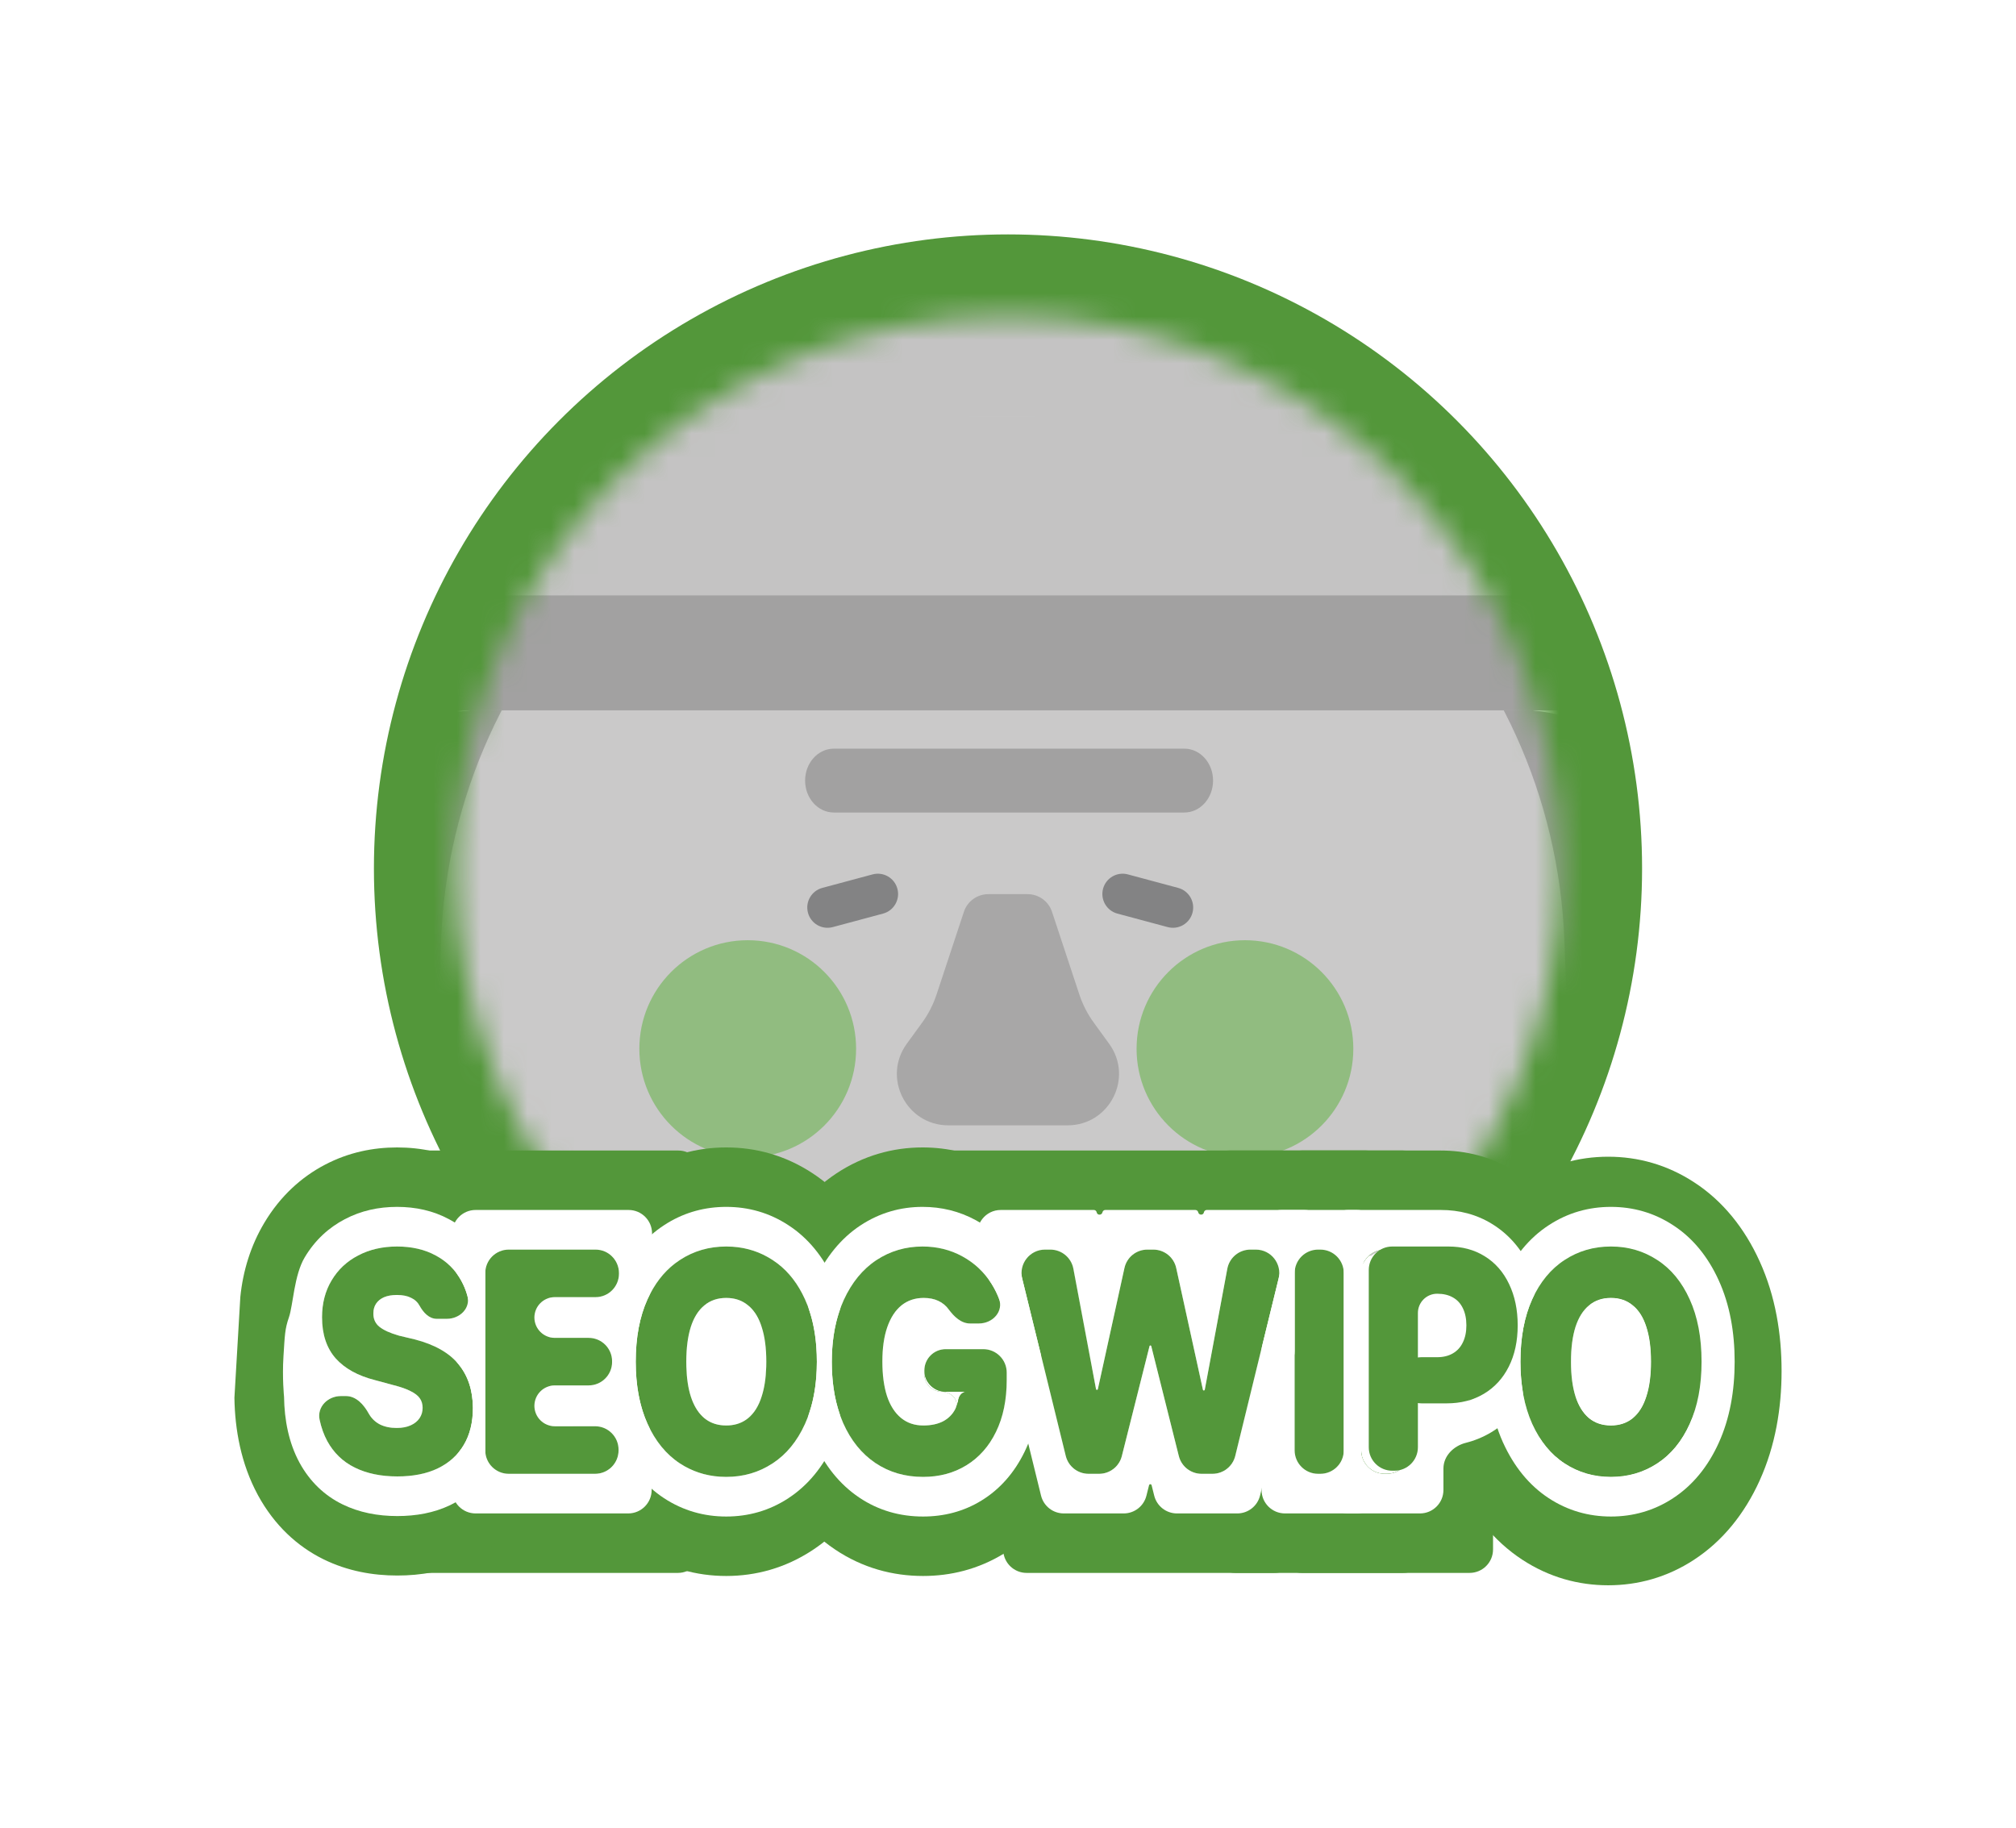 <svg width="86" height="78" viewBox="0 0 86 78" fill="none" xmlns="http://www.w3.org/2000/svg">
<g filter="url(#filter0_d_1350_1919)">
<circle cx="43" cy="33.049" r="27.049" fill="#53973A"/>
<mask id="mask0_1350_1919" style="mask-type:alpha" maskUnits="userSpaceOnUse" x="19" y="9" width="48" height="48">
<path d="M66.558 33.049C66.558 46.06 56.011 56.608 42.999 56.608C29.988 56.608 19.44 46.06 19.44 33.049C19.44 20.038 29.988 9.49 42.999 9.49C56.011 9.49 66.558 20.038 66.558 33.049Z" fill="#D9D9D9"/>
</mask>
<g mask="url(#mask0_1350_1919)">
<path d="M44.453 -3.659C54.176 -3.659 62.125 4.07 62.711 13.828C65.8 14.226 68.186 16.855 68.186 20.039V25.323C68.186 25.344 68.184 25.364 68.183 25.384C68.938 25.408 69.548 26.108 69.395 26.905L69.25 27.661C71.29 29.043 72.684 31.331 72.828 33.984L73.361 43.86C73.57 47.745 71.031 51.142 67.442 52.154L67.626 57.215C67.865 63.768 65.386 69.768 61.221 74.144L60.946 75.776C60.334 79.411 56.895 81.861 53.266 81.248C52.43 81.107 51.658 80.814 50.97 80.405C48.917 81.004 46.744 81.326 44.495 81.326H41.297C38.926 81.326 36.642 80.967 34.492 80.304C33.764 80.767 32.934 81.096 32.031 81.248C28.401 81.861 24.963 79.411 24.351 75.776L23.964 73.481C20.166 69.172 17.938 63.443 18.165 57.215L18.348 52.182C14.707 51.205 12.118 47.781 12.329 43.86L12.863 33.984C13.006 31.331 14.4 29.041 16.441 27.66L16.296 26.905C16.208 26.445 16.374 26.017 16.676 25.732C16.751 25.662 16.835 25.6 16.925 25.548C16.97 25.523 17.017 25.5 17.066 25.479C17.21 25.419 17.368 25.385 17.532 25.383C17.558 25.383 17.583 25.383 17.609 25.384C17.608 25.364 17.605 25.343 17.605 25.323V20.039C17.605 17.047 19.713 14.545 22.53 13.924C23.069 4.121 31.04 -3.659 40.794 -3.659H44.453Z" fill="white"/>
<path d="M44.455 -10.234C56.279 -10.233 66.037 -1.917 68.638 9.106C72.306 11.361 74.762 15.401 74.762 20.039V22.434C75.208 23.124 75.548 23.889 75.757 24.706C77.859 27.1 79.209 30.196 79.394 33.63V33.63L79.927 43.506C80.2 48.559 77.897 53.151 74.162 56.009L74.198 56.976C74.476 64.602 71.872 71.657 67.39 77.089C66.075 84.175 59.319 88.938 52.172 87.731C51.569 87.629 50.981 87.486 50.412 87.308C48.497 87.696 46.518 87.901 44.496 87.901H41.298C39.169 87.901 37.09 87.674 35.084 87.245C34.453 87.453 33.8 87.617 33.127 87.731C25.907 88.951 19.084 84.076 17.869 76.869L17.773 76.298C13.679 70.98 11.332 64.235 11.596 56.976L11.629 56.084C7.836 53.231 5.491 48.602 5.766 43.505L6.299 33.63C6.485 30.188 7.841 27.084 9.952 24.686C10.179 23.82 10.549 23.011 11.032 22.291V20.039C11.032 15.675 13.207 11.843 16.515 9.527C18.965 -1.706 28.822 -10.233 40.796 -10.234V-3.659C31.041 -3.659 23.07 4.121 22.532 13.924C19.714 14.545 17.607 17.047 17.607 20.039V25.323C17.607 25.344 17.609 25.364 17.61 25.384C17.585 25.383 17.559 25.383 17.534 25.383C17.369 25.385 17.212 25.419 17.067 25.479C17.019 25.5 16.972 25.523 16.926 25.548C16.836 25.6 16.752 25.662 16.677 25.732C16.375 26.017 16.21 26.445 16.298 26.905L16.442 27.66C14.401 29.041 13.008 31.331 12.864 33.984L12.331 43.86C12.119 47.781 14.708 51.205 18.35 52.182L18.167 57.215C17.94 63.443 20.168 69.172 23.965 73.481L24.352 75.776C24.965 79.411 28.403 81.861 32.032 81.248C32.936 81.096 33.766 80.767 34.493 80.304C36.643 80.967 38.928 81.326 41.298 81.326H44.496C46.746 81.326 48.918 81.004 50.972 80.405C51.659 80.814 52.431 81.107 53.267 81.248C56.897 81.861 60.335 79.411 60.947 75.776L61.222 74.144C65.388 69.768 67.866 63.768 67.627 57.215L67.443 52.154C71.032 51.142 73.572 47.745 73.362 43.86L72.829 33.984C72.686 31.331 71.292 29.043 69.251 27.661L69.396 26.905C69.549 26.108 68.94 25.408 68.184 25.384C68.185 25.364 68.187 25.344 68.187 25.323V20.039C68.187 16.855 65.801 14.226 62.712 13.828C62.127 4.07 54.178 -3.659 44.455 -3.659V-10.234ZM44.455 -10.234V-3.659H40.796V-10.234H44.455Z" fill="white"/>
<path d="M22.382 14.983C22.382 4.687 30.572 -3.659 40.675 -3.659H44.334C54.437 -3.659 62.627 4.687 62.627 14.983V17.469C62.627 27.765 54.437 36.111 44.334 36.111H40.675C30.572 36.111 22.382 27.765 22.382 17.469V14.983Z" fill="#C4C3C3"/>
<path d="M56.438 34.867C56.195 30.367 59.64 26.522 64.132 26.279C68.624 26.035 72.462 29.486 72.705 33.986L73.238 43.862C73.481 48.361 70.037 52.207 65.544 52.45C61.053 52.693 57.214 49.243 56.971 44.743L56.438 34.867Z" fill="#A2A1A1"/>
<path d="M29.009 34.867C29.252 30.367 25.808 26.522 21.316 26.279C16.824 26.035 12.985 29.486 12.742 33.986L12.209 43.862C11.966 48.361 15.411 52.207 19.903 52.45C24.395 52.693 28.233 49.243 28.476 44.743L29.009 34.867Z" fill="#A2A1A1"/>
<path d="M18.812 36.184C19.268 23.677 29.489 13.774 41.942 13.774H43.607C56.061 13.774 66.282 23.677 66.738 36.184L67.504 57.217C67.984 70.389 57.489 81.329 44.374 81.329H41.176C28.06 81.329 17.565 70.389 18.045 57.217L18.812 36.184Z" fill="#CAC9C9"/>
<path d="M49.029 55.179C49.029 52.471 51.111 50.276 53.679 50.276H59.063C61.632 50.276 63.713 52.471 63.713 55.179C63.713 57.887 61.632 60.083 59.063 60.083H53.679C51.111 60.083 49.029 57.887 49.029 55.179Z" fill="url(#paint0_linear_1350_1919)"/>
<path d="M35.977 55.179C35.977 52.471 33.895 50.276 31.327 50.276H25.942C23.374 50.276 21.293 52.471 21.293 55.179C21.293 57.887 23.374 60.083 25.942 60.083H31.327C33.895 60.083 35.977 57.887 35.977 55.179Z" fill="url(#paint1_linear_1350_1919)"/>
<path d="M17.486 20.04C17.486 16.579 20.303 13.774 23.778 13.774H61.773C65.248 13.774 68.065 16.579 68.065 20.04V25.322C68.065 25.865 67.623 26.305 67.078 26.305H18.473C17.928 26.305 17.486 25.865 17.486 25.322V20.04Z" fill="#C4C3C3"/>
<path d="M17.486 22.382C17.486 21.841 17.928 21.402 18.473 21.402H67.078C67.623 21.402 68.065 21.841 68.065 22.382V25.324C68.065 25.866 67.623 26.305 67.078 26.305H18.473C17.928 26.305 17.486 25.866 17.486 25.324V22.382Z" fill="#A2A1A1"/>
<path d="M34.467 34.939C34.343 34.477 34.617 34.003 35.078 33.879L37.223 33.303C37.684 33.179 38.158 33.453 38.282 33.915C38.405 34.377 38.132 34.851 37.671 34.975L35.525 35.551C35.064 35.675 34.59 35.401 34.467 34.939Z" fill="#838384"/>
<path d="M50.87 34.939C50.994 34.477 50.72 34.003 50.259 33.879L48.114 33.303C47.653 33.179 47.179 33.453 47.055 33.915C46.932 34.377 47.205 34.851 47.666 34.975L49.812 35.551C50.273 35.675 50.747 35.401 50.87 34.939Z" fill="#838384"/>
<path d="M57.731 40.742C57.731 43.299 55.661 45.373 53.108 45.373C50.555 45.373 48.485 43.299 48.485 40.742C48.485 38.184 50.555 36.111 53.108 36.111C55.661 36.111 57.731 38.184 57.731 40.742Z" fill="#58B038" fill-opacity="0.5"/>
<path d="M36.52 40.742C36.52 43.299 34.45 45.373 31.897 45.373C29.344 45.373 27.274 43.299 27.274 40.742C27.274 38.184 29.344 36.111 31.897 36.111C34.45 36.111 36.52 38.184 36.52 40.742Z" fill="#58B038" fill-opacity="0.5"/>
<path d="M34.345 29.301C34.345 28.549 34.893 27.939 35.57 27.939H50.523C51.199 27.939 51.748 28.549 51.748 29.301C51.748 30.053 51.199 30.663 50.523 30.663H35.57C34.893 30.663 34.345 30.053 34.345 29.301Z" fill="#A2A1A1"/>
<path d="M41.119 34.898C41.267 34.449 41.687 34.146 42.159 34.146H43.837C44.309 34.146 44.729 34.449 44.877 34.898L46.044 38.428C46.187 38.858 46.395 39.264 46.662 39.63L47.314 40.528C48.368 41.976 47.333 44.008 45.542 44.008H40.454C38.663 44.008 37.628 41.976 38.682 40.528L39.335 39.63C39.601 39.264 39.809 38.858 39.952 38.428L41.119 34.898Z" fill="#A8A7A7"/>
</g>
<rect x="13.915" y="49.574" width="56.477" height="10.145" fill="white"/>
<path d="M72.585 54.092C72.585 55.118 72.416 56.003 72.078 56.747C71.743 57.487 71.282 58.048 70.694 58.431C70.109 58.814 69.451 59.006 68.719 59.006C67.987 59.006 67.329 58.814 66.745 58.431C66.16 58.048 65.699 57.484 65.36 56.74C65.026 55.996 64.858 55.113 64.858 54.092C64.858 53.057 65.026 52.17 65.36 51.43C65.699 50.69 66.16 50.131 66.745 49.752C67.329 49.369 67.987 49.178 68.719 49.178C69.451 49.178 70.109 49.369 70.694 49.752C71.282 50.131 71.743 50.69 72.078 51.43C72.416 52.17 72.585 53.057 72.585 54.092ZM70.429 54.092C70.429 53.506 70.363 53.011 70.23 52.606C70.102 52.2 69.909 51.895 69.651 51.688C69.397 51.476 69.087 51.37 68.719 51.37C68.351 51.37 68.041 51.476 67.787 51.688C67.533 51.895 67.34 52.2 67.208 52.606C67.079 53.011 67.015 53.506 67.015 54.092C67.015 54.677 67.079 55.173 67.208 55.578C67.34 55.983 67.533 56.291 67.787 56.503C68.041 56.709 68.351 56.813 68.719 56.813C69.087 56.813 69.397 56.709 69.651 56.503C69.909 56.291 70.102 55.983 70.23 55.578C70.363 55.173 70.429 54.677 70.429 54.092Z" fill="#53973A"/>
<path d="M57.324 57.874C57.324 58.426 56.877 58.874 56.324 58.874H56.228C55.676 58.874 55.228 58.426 55.228 57.874V50.31C55.228 49.758 55.676 49.31 56.228 49.31H56.324C56.877 49.31 57.324 49.758 57.324 50.31V57.874Z" fill="#53973A"/>
<path d="M43.605 50.549C43.45 49.918 43.927 49.31 44.576 49.31H44.804C45.285 49.31 45.698 49.653 45.787 50.125L46.753 55.261C46.756 55.28 46.773 55.294 46.792 55.294C46.812 55.294 46.828 55.281 46.832 55.262L47.965 50.096C48.066 49.637 48.472 49.31 48.942 49.31H49.197C49.667 49.31 50.074 49.637 50.174 50.096L51.313 55.289C51.317 55.307 51.334 55.321 51.353 55.321C51.372 55.321 51.389 55.307 51.392 55.288L52.354 50.127C52.442 49.653 52.855 49.31 53.337 49.31H53.57C54.219 49.31 54.696 49.918 54.542 50.547L52.692 58.111C52.583 58.559 52.182 58.874 51.721 58.874H51.256C50.798 58.874 50.398 58.562 50.286 58.117L49.11 53.428C49.106 53.411 49.09 53.398 49.072 53.398C49.055 53.398 49.039 53.411 49.035 53.428L47.854 58.118C47.742 58.563 47.342 58.874 46.884 58.874H46.434C45.974 58.874 45.573 58.56 45.463 58.113L43.605 50.549Z" fill="#53973A"/>
<path d="M41.38 52.46C41.001 52.46 40.701 52.17 40.475 51.866C40.357 51.703 40.208 51.58 40.028 51.496C39.852 51.412 39.644 51.37 39.405 51.37C39.037 51.37 38.721 51.476 38.456 51.688C38.195 51.899 37.993 52.209 37.849 52.619C37.71 53.024 37.64 53.511 37.64 54.078C37.64 54.655 37.706 55.149 37.838 55.558C37.974 55.963 38.173 56.274 38.434 56.489C38.695 56.705 39.013 56.813 39.388 56.813C39.719 56.813 40 56.754 40.232 56.635C40.464 56.511 40.636 56.337 40.751 56.113C40.815 55.987 40.861 55.848 40.889 55.697C40.925 55.5 41.098 55.345 41.297 55.373H40.34C39.839 55.373 39.432 54.967 39.432 54.465C39.432 53.963 39.839 53.557 40.34 53.557H41.946C42.498 53.557 42.946 54.005 42.946 54.557V54.871C42.946 55.721 42.793 56.459 42.488 57.084C42.186 57.705 41.765 58.18 41.225 58.511C40.688 58.841 40.072 59.006 39.377 59.006C38.609 59.006 37.93 58.808 37.342 58.411C36.754 58.015 36.296 57.447 35.969 56.707C35.645 55.968 35.483 55.1 35.483 54.105C35.483 53.083 35.654 52.2 35.996 51.456C36.338 50.712 36.801 50.146 37.386 49.759C37.974 49.371 38.631 49.178 39.355 49.178C39.977 49.178 40.543 49.319 41.054 49.6C41.565 49.878 41.979 50.265 42.295 50.763C42.422 50.962 42.528 51.173 42.613 51.394C42.825 51.944 42.349 52.46 41.76 52.46H41.38Z" fill="#53973A"/>
<path d="M34.846 54.092C34.846 55.118 34.677 56.003 34.339 56.747C34.004 57.487 33.543 58.048 32.954 58.431C32.37 58.814 31.712 59.006 30.98 59.006C30.248 59.006 29.59 58.814 29.005 58.431C28.421 58.048 27.959 57.484 27.621 56.74C27.286 55.996 27.119 55.113 27.119 54.092C27.119 53.057 27.286 52.17 27.621 51.43C27.959 50.69 28.421 50.131 29.005 49.752C29.59 49.369 30.248 49.178 30.98 49.178C31.712 49.178 32.37 49.369 32.954 49.752C33.543 50.131 34.004 50.69 34.339 51.43C34.677 52.17 34.846 53.057 34.846 54.092ZM32.69 54.092C32.69 53.506 32.623 53.011 32.491 52.606C32.362 52.2 32.169 51.895 31.912 51.688C31.658 51.476 31.348 51.37 30.98 51.37C30.612 51.37 30.302 51.476 30.048 51.688C29.794 51.895 29.601 52.2 29.469 52.606C29.34 53.011 29.276 53.506 29.276 54.092C29.276 54.677 29.34 55.173 29.469 55.578C29.601 55.983 29.794 56.291 30.048 56.503C30.302 56.709 30.612 56.813 30.98 56.813C31.348 56.813 31.658 56.709 31.912 56.503C32.169 56.291 32.362 55.983 32.491 55.578C32.623 55.173 32.69 54.677 32.69 54.092Z" fill="#53973A"/>
<path d="M20.701 50.31C20.701 49.758 21.149 49.31 21.701 49.31H25.404C25.956 49.31 26.404 49.758 26.404 50.31V50.338C26.404 50.89 25.956 51.338 25.404 51.338H23.666C23.186 51.338 22.797 51.727 22.797 52.206C22.797 52.686 23.186 53.075 23.666 53.075H25.112C25.664 53.075 26.112 53.523 26.112 54.075V54.103C26.112 54.655 25.664 55.103 25.112 55.103H23.669C23.187 55.103 22.797 55.493 22.797 55.974C22.797 56.456 23.187 56.846 23.669 56.846H25.387C25.94 56.846 26.387 57.294 26.387 57.846V57.874C26.387 58.426 25.94 58.874 25.387 58.874H21.701C21.149 58.874 20.701 58.426 20.701 57.874V50.31Z" fill="#53973A"/>
<path d="M18.631 52.262C18.305 52.262 18.06 51.993 17.903 51.707C17.818 51.553 17.695 51.439 17.533 51.364C17.375 51.285 17.175 51.245 16.932 51.245C16.712 51.245 16.526 51.278 16.375 51.344C16.228 51.41 16.116 51.503 16.039 51.621C15.965 51.736 15.928 51.868 15.928 52.018C15.921 52.26 16.006 52.454 16.182 52.599C16.359 52.744 16.64 52.872 17.026 52.982L17.693 53.141C18.543 53.361 19.166 53.715 19.563 54.204C19.964 54.688 20.168 55.307 20.175 56.06C20.175 56.681 20.045 57.209 19.784 57.645C19.526 58.077 19.157 58.409 18.675 58.643C18.197 58.872 17.622 58.986 16.949 58.986C16.254 58.986 15.651 58.861 15.14 58.61C14.629 58.359 14.235 57.98 13.96 57.474C13.815 57.206 13.707 56.903 13.635 56.566C13.519 56.02 13.986 55.558 14.544 55.558H14.759C15.195 55.558 15.52 55.923 15.73 56.304C15.844 56.507 16.002 56.661 16.204 56.767C16.406 56.868 16.645 56.919 16.921 56.919C17.157 56.919 17.357 56.881 17.522 56.806C17.688 56.732 17.813 56.63 17.897 56.503C17.986 56.375 18.03 56.227 18.03 56.06C18.03 55.902 17.989 55.765 17.908 55.651C17.828 55.536 17.697 55.435 17.517 55.347C17.337 55.254 17.099 55.171 16.805 55.096L16 54.878C15.268 54.693 14.708 54.382 14.318 53.947C13.932 53.506 13.739 52.923 13.739 52.196C13.739 51.602 13.875 51.078 14.147 50.624C14.419 50.166 14.796 49.812 15.278 49.561C15.763 49.305 16.316 49.178 16.938 49.178C17.57 49.178 18.12 49.305 18.587 49.561C19.057 49.812 19.422 50.171 19.679 50.637C19.788 50.836 19.875 51.048 19.937 51.273C20.086 51.806 19.617 52.262 19.065 52.262H18.631Z" fill="#53973A"/>
<path d="M72.47 54.489C72.47 53.454 72.301 52.567 71.963 51.827C71.628 51.087 71.166 50.528 70.578 50.149C69.994 49.766 69.335 49.575 68.604 49.575C67.872 49.575 67.214 49.766 66.629 50.149C66.045 50.528 65.583 51.087 65.245 51.827C64.91 52.567 64.743 53.454 64.743 54.489C64.743 55.51 64.91 56.393 65.245 57.137C65.583 57.882 66.045 58.445 66.629 58.828C67.214 59.211 67.872 59.403 68.604 59.403C69.335 59.403 69.994 59.211 70.578 58.828C71.166 58.445 71.628 57.884 71.963 57.144C72.301 56.4 72.47 55.515 72.47 54.489ZM61.541 51.88C61.729 51.986 61.87 52.14 61.966 52.342C62.065 52.545 62.115 52.787 62.115 53.069C62.115 53.35 62.065 53.593 61.966 53.795C61.87 53.998 61.729 54.154 61.541 54.264C61.386 54.355 61.215 54.218 61.221 54.038C61.243 53.331 61.319 52.619 61.464 51.918C61.471 51.883 61.511 51.862 61.541 51.88ZM76 54.489C76 56.07 75.737 57.676 75.066 59.156C75.066 59.157 75.066 59.157 75.066 59.157C75.066 59.157 75.066 59.158 75.066 59.158C74.424 60.576 73.487 61.743 72.272 62.536C72.272 62.536 72.272 62.536 72.272 62.537C72.272 62.537 72.272 62.537 72.272 62.537C71.119 63.293 69.868 63.63 68.604 63.63C67.339 63.63 66.089 63.293 64.935 62.537C63.719 61.74 62.786 60.569 62.145 59.158L62.141 59.15L62.137 59.141C61.899 58.611 61.713 58.065 61.572 57.51C61.424 56.926 61.9 56.407 62.462 56.186C62.602 56.131 62.736 56.065 62.865 55.988C63.321 55.715 63.674 55.33 63.924 54.832C64.178 54.33 64.305 53.742 64.305 53.069C64.305 52.404 64.181 51.816 63.935 51.305C63.692 50.794 63.347 50.4 62.898 50.123C62.669 49.98 62.42 49.875 62.153 49.805C62.149 49.804 62.147 49.8 62.149 49.797C62.791 48.393 63.724 47.231 64.935 46.441C66.089 45.686 67.339 45.347 68.604 45.347C69.868 45.347 71.119 45.685 72.273 46.441C73.489 47.23 74.425 48.397 75.066 49.813C75.741 51.297 76 52.91 76 54.489Z" fill="#53973A"/>
<path d="M64.419 52.672C64.419 52.007 64.296 51.419 64.05 50.909C63.807 50.398 63.462 50.004 63.013 49.726C62.568 49.449 62.052 49.31 61.463 49.31H59.066C58.514 49.31 58.066 49.758 58.066 50.31V57.874C58.066 58.427 58.514 58.874 59.066 58.874H59.162C59.714 58.874 60.162 58.427 60.162 57.874V57.001C60.162 56.449 60.609 56.001 61.162 56.001H61.392C61.995 56.001 62.524 55.865 62.98 55.592C63.436 55.319 63.789 54.933 64.039 54.436C64.261 53.996 64.386 53.492 64.413 52.921L64.419 52.672ZM67.014 54.092C67.014 53.507 67.079 53.011 67.207 52.606C67.34 52.201 67.533 51.895 67.787 51.688C67.832 51.65 67.9 51.681 67.905 51.74C67.935 52.051 67.949 52.362 67.949 52.672C67.949 53.638 67.814 54.623 67.496 55.572C67.447 55.719 67.256 55.725 67.207 55.578C67.079 55.173 67.014 54.678 67.014 54.092ZM60.983 51.325C61.248 51.325 61.472 51.378 61.656 51.483C61.844 51.589 61.985 51.743 62.081 51.946C62.18 52.148 62.23 52.39 62.23 52.672C62.23 52.954 62.18 53.196 62.081 53.399C61.985 53.601 61.844 53.758 61.656 53.868C61.469 53.978 61.245 54.033 60.983 54.033C60.53 54.033 60.162 53.665 60.162 53.211V52.147C60.162 51.693 60.53 51.325 60.983 51.325ZM65.36 51.431C65.025 52.17 64.858 53.058 64.858 54.092C64.858 55.114 65.025 55.997 65.36 56.741C65.443 56.924 65.534 57.096 65.632 57.257C65.9 57.694 65.941 58.276 65.563 58.623C65.249 58.91 64.913 59.16 64.559 59.372C64.475 59.422 64.392 59.469 64.307 59.514C63.946 59.708 63.691 60.069 63.691 60.479V62.102C63.691 62.654 63.244 63.102 62.691 63.102H55.536C54.984 63.102 54.536 62.654 54.536 62.102V50.682C54.536 50.608 54.545 50.534 54.563 50.461L54.803 49.478C54.824 49.393 54.76 49.31 54.672 49.31C54.597 49.31 54.536 49.25 54.536 49.175V46.083C54.536 45.531 54.984 45.083 55.536 45.083H61.463C62.517 45.083 63.606 45.334 64.632 45.971C64.632 45.971 64.632 45.971 64.632 45.971C64.632 45.971 64.633 45.971 64.633 45.971C65.67 46.612 66.527 47.575 67.118 48.818C67.118 48.818 67.118 48.818 67.118 48.818C67.117 48.818 67.117 48.818 67.117 48.819C67.176 48.941 67.231 49.065 67.283 49.19C67.337 49.32 67.271 49.467 67.144 49.527C67.007 49.593 66.874 49.668 66.744 49.753C66.16 50.132 65.698 50.691 65.36 51.431ZM55.228 57.874C55.228 58.427 55.675 58.874 56.228 58.874H56.323C56.876 58.874 57.323 58.427 57.323 57.874V50.31C57.323 49.758 56.876 49.31 56.323 49.31H56.228C55.675 49.31 55.228 49.758 55.228 50.31V57.874Z" fill="#53973A"/>
<path d="M57.324 50.31C57.324 49.758 56.876 49.31 56.324 49.31H56.228C55.676 49.31 55.228 49.758 55.228 50.31V57.874C55.228 58.427 55.676 58.874 56.228 58.874H56.324C56.876 58.874 57.324 58.427 57.324 57.874V50.31ZM60.508 51.325C60.699 51.325 60.854 51.48 60.854 51.671V53.687C60.854 53.878 60.699 54.033 60.508 54.033C60.317 54.033 60.162 53.878 60.162 53.687V51.671C60.162 51.48 60.317 51.325 60.508 51.325ZM58.066 57.874C58.066 58.427 58.514 58.874 59.066 58.874H59.162C59.714 58.874 60.162 58.427 60.162 57.874V56.347C60.162 56.156 60.317 56.001 60.508 56.001C60.699 56.001 60.854 56.156 60.854 56.347V62.102C60.854 62.654 60.406 63.102 59.854 63.102H52.698C52.146 63.102 51.698 62.654 51.698 62.102V59.327C51.698 59.077 51.901 58.874 52.151 58.874C52.359 58.874 52.541 58.732 52.591 58.529L54.542 50.548C54.696 49.918 54.219 49.31 53.571 49.31H52.821C52.638 49.31 52.482 49.44 52.449 49.619C52.364 50.072 51.698 50.01 51.698 49.55V45.807C51.698 45.407 52.022 45.083 52.422 45.083H59.854C60.406 45.083 60.854 45.531 60.854 46.083V48.31C60.854 48.863 60.406 49.31 59.854 49.31H59.066C58.514 49.31 58.066 49.758 58.066 50.31V57.874Z" fill="#53973A"/>
<path d="M58.283 45.083C58.931 45.083 59.408 45.691 59.254 46.321L58.571 49.115C58.543 49.23 58.44 49.31 58.322 49.31C58.181 49.31 58.067 49.425 58.067 49.566V51.133C58.067 51.163 58.063 51.192 58.056 51.221C57.952 51.648 57.324 51.572 57.324 51.133V49.838C57.324 49.546 57.088 49.31 56.797 49.31H56.228C55.676 49.31 55.228 49.758 55.228 50.31V58.454C55.228 58.686 55.417 58.874 55.649 58.874C55.922 58.874 56.122 59.13 56.057 59.395L55.338 62.339C55.228 62.787 54.827 63.102 54.366 63.102H43.794C43.334 63.102 42.933 62.787 42.823 62.34L41.914 58.64C41.829 58.295 41.943 57.937 42.151 57.649C42.276 57.477 42.388 57.288 42.487 57.084C42.793 56.459 42.945 55.721 42.945 54.872V54.557C42.945 54.005 42.498 53.557 41.945 53.557H41.141C40.862 53.557 40.618 53.367 40.552 53.095L40.278 51.982C40.243 51.84 40.389 51.748 40.474 51.866C40.701 52.171 41 52.461 41.38 52.461H41.76C42.349 52.461 42.825 51.944 42.613 51.395C42.527 51.173 42.421 50.963 42.294 50.763C41.978 50.266 41.565 49.878 41.053 49.601C40.82 49.472 40.575 49.373 40.318 49.303C39.895 49.187 39.52 48.895 39.415 48.469L38.888 46.322C38.733 45.691 39.21 45.083 39.859 45.083H58.283ZM44.577 49.31C43.928 49.31 43.451 49.919 43.606 50.549L45.464 58.113C45.574 58.56 45.975 58.874 46.435 58.874H46.885C47.343 58.874 47.743 58.563 47.855 58.118L49.036 53.428C49.04 53.411 49.056 53.399 49.073 53.399C49.091 53.399 49.107 53.411 49.111 53.428L50.287 58.118C50.399 58.562 50.799 58.874 51.257 58.874H51.722C52.182 58.874 52.584 58.559 52.693 58.112L54.542 50.548C54.697 49.918 54.22 49.31 53.571 49.31H53.338C52.856 49.31 52.443 49.654 52.355 50.127L51.393 55.288C51.39 55.307 51.373 55.321 51.353 55.321C51.334 55.321 51.318 55.308 51.314 55.289L50.175 50.096C50.074 49.637 49.668 49.31 49.198 49.31H48.943C48.473 49.31 48.067 49.637 47.966 50.096L46.833 55.263C46.829 55.281 46.812 55.294 46.793 55.294C46.774 55.294 46.757 55.281 46.754 55.261L45.788 50.126C45.699 49.653 45.286 49.31 44.805 49.31H44.577Z" fill="#53973A"/>
<path d="M39.356 44.951C40.433 44.951 41.51 45.198 42.531 45.761C42.531 45.761 42.531 45.761 42.531 45.761C42.531 45.761 42.531 45.761 42.531 45.761C43.463 46.271 44.3 47.013 44.971 48.001L45.105 48.203L45.234 48.415C45.356 48.621 45.468 48.832 45.571 49.049C45.651 49.218 45.82 49.33 46.007 49.33C46.266 49.33 46.476 49.54 46.476 49.799V53.175L46.586 54.37L45.789 50.125C45.7 49.653 45.287 49.31 44.806 49.31H44.578C43.929 49.31 43.452 49.919 43.607 50.549L45.649 58.86C45.651 58.868 45.658 58.874 45.666 58.874C45.679 58.874 45.688 58.887 45.682 58.899C45.636 59.006 45.588 59.112 45.536 59.217C45.536 59.217 45.536 59.217 45.536 59.217C45.536 59.217 45.535 59.217 45.535 59.217C44.889 60.544 43.964 61.583 42.83 62.276C42.83 62.276 42.829 62.276 42.829 62.276C42.829 62.276 42.829 62.276 42.828 62.276C41.725 62.952 40.545 63.233 39.378 63.233C38.088 63.233 36.798 62.895 35.612 62.096C34.412 61.287 33.482 60.115 32.85 58.687L32.847 58.678L32.843 58.669C32.809 58.592 32.841 58.502 32.913 58.458C32.927 58.45 32.941 58.441 32.955 58.431C33.543 58.048 34.005 57.487 34.34 56.747C34.678 56.003 34.847 55.118 34.847 54.092C34.847 53.057 34.678 52.17 34.34 51.43C34.005 50.691 33.543 50.131 32.955 49.753C32.868 49.695 32.829 49.585 32.872 49.49C32.883 49.466 32.894 49.443 32.905 49.419C33.547 48.021 34.474 46.858 35.678 46.06L35.686 46.055C36.836 45.298 38.085 44.951 39.356 44.951ZM39.356 49.178C38.631 49.178 37.975 49.372 37.387 49.759C36.802 50.147 36.339 50.713 35.997 51.457C35.655 52.201 35.484 53.084 35.484 54.105C35.484 55.1 35.646 55.968 35.969 56.708C36.296 57.447 36.754 58.015 37.343 58.412C37.931 58.808 38.609 59.006 39.378 59.006C40.072 59.006 40.688 58.841 41.225 58.511C41.766 58.181 42.187 57.705 42.488 57.084C42.794 56.459 42.946 55.721 42.946 54.871V54.557C42.946 54.005 42.498 53.557 41.946 53.557H40.341C39.839 53.557 39.433 53.964 39.433 54.465V54.638C39.433 55.044 39.762 55.373 40.169 55.373C40.582 55.373 40.94 55.732 40.757 56.102C40.755 56.105 40.753 56.109 40.751 56.113C40.637 56.338 40.464 56.512 40.233 56.635C40.001 56.754 39.719 56.813 39.389 56.813C39.014 56.813 38.696 56.705 38.435 56.49C38.174 56.274 37.975 55.963 37.839 55.558C37.707 55.149 37.64 54.656 37.64 54.079C37.64 53.511 37.71 53.024 37.85 52.619C37.993 52.21 38.196 51.899 38.457 51.688C38.721 51.477 39.038 51.371 39.405 51.371C39.644 51.371 39.852 51.413 40.029 51.496C40.209 51.58 40.358 51.703 40.475 51.866C40.702 52.17 41.001 52.461 41.38 52.461H41.761C42.349 52.461 42.825 51.944 42.614 51.395C42.528 51.173 42.422 50.963 42.295 50.763C41.979 50.266 41.565 49.878 41.054 49.601C40.543 49.319 39.977 49.178 39.356 49.178ZM31.954 54.105C31.954 53.633 31.978 53.16 32.03 52.688C32.062 52.387 32.4 52.318 32.492 52.606C32.624 53.011 32.69 53.506 32.69 54.092C32.69 54.678 32.624 55.173 32.492 55.578C32.4 55.869 32.059 55.798 32.026 55.495C31.977 55.033 31.954 54.568 31.954 54.105Z" fill="#53973A"/>
<path d="M34.847 54.092C34.847 53.057 34.678 52.17 34.339 51.43C34.005 50.691 33.543 50.131 32.955 49.753C32.37 49.37 31.712 49.178 30.98 49.178C30.249 49.178 29.591 49.37 29.006 49.753C28.421 50.131 27.96 50.691 27.622 51.43C27.287 52.17 27.12 53.057 27.12 54.092L27.127 54.468C27.164 55.332 27.329 56.09 27.622 56.741C27.96 57.485 28.421 58.048 29.006 58.431C29.591 58.815 30.249 59.006 30.98 59.006C31.712 59.006 32.37 58.815 32.955 58.431C33.543 58.048 34.005 57.487 34.339 56.747C34.635 56.096 34.801 55.337 34.838 54.47L34.847 54.092ZM31.317 54.092C31.317 53.849 31.297 53.688 31.278 53.592C31.261 53.499 31.244 53.462 31.243 53.46L31.24 53.453C31.24 53.452 31.24 53.452 31.239 53.452C31.239 53.452 31.239 53.451 31.238 53.451C31.205 53.434 31.131 53.405 30.98 53.405V54.779C31.011 54.779 31.039 54.759 31.055 54.732L31.227 54.43C31.282 54.332 31.316 54.223 31.317 54.11C31.317 54.104 31.317 54.098 31.317 54.092ZM37.839 55.558C37.706 55.149 37.64 54.656 37.64 54.079C37.64 53.511 37.71 53.024 37.85 52.619C37.946 52.343 38.276 52.412 38.306 52.703C38.354 53.166 38.377 53.63 38.377 54.092C38.377 54.552 38.354 55.013 38.306 55.473C38.274 55.773 37.935 55.844 37.839 55.558ZM30.843 54.635C30.796 54.554 30.684 54.59 30.71 54.68C30.716 54.702 30.722 54.717 30.725 54.726C30.728 54.733 30.734 54.738 30.74 54.74C30.747 54.743 30.755 54.746 30.764 54.749C30.831 54.771 30.878 54.695 30.843 54.635ZM31.13 54.64C31.097 54.697 31.142 54.769 31.204 54.746C31.217 54.742 31.227 54.737 31.235 54.734C31.235 54.734 31.235 54.734 31.235 54.734C31.235 54.734 31.236 54.733 31.236 54.733L31.239 54.726C31.24 54.724 31.246 54.711 31.254 54.683C31.279 54.599 31.174 54.564 31.13 54.64ZM30.912 53.408C30.89 53.41 30.871 53.412 30.853 53.414C30.766 53.426 30.704 53.496 30.688 53.582C30.677 53.644 30.665 53.731 30.657 53.848L30.912 53.408ZM30.98 53.405C30.956 53.405 30.933 53.407 30.912 53.408L30.657 53.848C30.653 53.918 30.65 53.999 30.65 54.092L30.653 54.253C30.654 54.278 30.662 54.302 30.674 54.324L30.905 54.732C30.921 54.759 30.949 54.779 30.98 54.779V53.405ZM32.687 54.307C32.672 54.8 32.608 55.224 32.492 55.578C32.363 55.983 32.17 56.291 31.913 56.503C31.659 56.71 31.348 56.813 30.98 56.813C30.613 56.813 30.302 56.71 30.048 56.503C29.795 56.291 29.602 55.983 29.469 55.578C29.357 55.224 29.293 54.8 29.279 54.307L29.276 54.092C29.276 53.506 29.341 53.011 29.469 52.606C29.602 52.201 29.795 51.895 30.048 51.688C30.302 51.477 30.613 51.371 30.98 51.371C31.348 51.371 31.659 51.477 31.913 51.688C32.17 51.895 32.363 52.201 32.492 52.606C32.624 53.011 32.69 53.506 32.69 54.092L32.687 54.307ZM35.484 54.105C35.484 55.1 35.645 55.968 35.969 56.708C36.296 57.447 36.754 58.015 37.342 58.412C37.453 58.486 37.502 58.627 37.447 58.749C37.446 58.753 37.444 58.756 37.442 58.76C36.801 60.179 35.863 61.346 34.649 62.139C33.495 62.895 32.245 63.233 30.98 63.233C29.716 63.233 28.465 62.896 27.311 62.14C26.424 61.558 25.687 60.776 25.105 59.848C24.83 59.411 25.168 58.874 25.684 58.874C26.073 58.874 26.388 58.559 26.388 58.17V57.846C26.388 57.294 25.941 56.846 25.388 56.846H24.636C24.197 56.846 23.812 56.541 23.744 56.108C23.658 55.567 24.094 55.103 24.641 55.103H25.113C25.665 55.103 26.113 54.655 26.113 54.103V54.075C26.113 53.523 25.665 53.075 25.113 53.075H24.636C24.092 53.075 23.658 52.613 23.742 52.075C23.809 51.642 24.193 51.338 24.631 51.338H25.405C25.957 51.338 26.405 50.89 26.405 50.338V50.023C26.405 49.629 26.085 49.31 25.692 49.31C25.169 49.31 24.827 48.767 25.106 48.325C25.689 47.4 26.425 46.622 27.311 46.045C27.311 46.045 27.311 46.044 27.311 46.044C27.311 46.044 27.312 46.044 27.312 46.044C28.465 45.288 29.716 44.951 30.98 44.951C32.245 44.951 33.495 45.288 34.649 46.044C34.649 46.044 34.649 46.044 34.649 46.044C34.649 46.044 34.649 46.044 34.649 46.044C35.862 46.832 36.797 47.994 37.438 49.405C37.439 49.409 37.441 49.412 37.443 49.416C37.443 49.416 37.443 49.416 37.443 49.416C37.443 49.416 37.442 49.417 37.443 49.417C37.466 49.468 37.489 49.52 37.511 49.572C37.533 49.622 37.514 49.681 37.467 49.709C37.44 49.725 37.413 49.742 37.386 49.759C36.802 50.147 36.339 50.713 35.997 51.457C35.655 52.201 35.484 53.084 35.484 54.105Z" fill="#53973A"/>
<path d="M28.935 45.083C29.488 45.083 29.935 45.531 29.935 46.083V48.573C29.935 49.017 29.634 49.396 29.244 49.61C29.164 49.654 29.084 49.702 29.007 49.753C28.422 50.132 27.96 50.691 27.622 51.431C27.288 52.17 27.12 53.057 27.12 54.092C27.12 55.114 27.288 55.997 27.622 56.741C27.96 57.485 28.422 58.049 29.007 58.432C29.081 58.48 29.156 58.526 29.232 58.568C29.619 58.782 29.919 59.159 29.919 59.601V62.102C29.919 62.654 29.471 63.102 28.919 63.102H18.173C17.621 63.102 17.173 62.654 17.173 62.102V59.943C17.173 59.406 17.604 58.984 18.122 58.846C18.32 58.793 18.504 58.725 18.676 58.643C19.157 58.41 19.527 58.077 19.784 57.646C20.045 57.21 20.176 56.681 20.176 56.061C20.169 55.308 19.965 54.689 19.564 54.205C19.167 53.716 18.543 53.361 17.694 53.141C17.389 53.069 17.173 52.796 17.173 52.482V51.639C17.173 51.439 17.355 51.275 17.534 51.364C17.696 51.439 17.819 51.554 17.904 51.708C18.06 51.994 18.306 52.263 18.631 52.263H19.066C19.618 52.263 20.086 51.806 19.938 51.274C19.875 51.048 19.789 50.836 19.68 50.638C19.422 50.171 19.058 49.812 18.587 49.561C18.435 49.478 18.274 49.408 18.104 49.352C17.599 49.185 17.173 48.767 17.173 48.235V46.083C17.173 45.531 17.621 45.083 18.173 45.083H28.935ZM21.703 49.31C21.15 49.31 20.703 49.758 20.703 50.31V57.874C20.703 58.427 21.15 58.874 21.703 58.874H25.389C25.941 58.874 26.389 58.427 26.389 57.874V57.847C26.389 57.294 25.941 56.847 25.389 56.847H23.67C23.189 56.847 22.798 56.456 22.798 55.975C22.798 55.493 23.189 55.103 23.67 55.103H25.113C25.665 55.103 26.113 54.655 26.113 54.103V54.075C26.113 53.523 25.665 53.075 25.113 53.075H23.667C23.187 53.075 22.798 52.686 22.798 52.207C22.798 51.727 23.187 51.338 23.667 51.338H25.405C25.958 51.338 26.405 50.89 26.405 50.338V50.31C26.405 49.758 25.958 49.31 25.405 49.31H21.703ZM17.173 55.578C17.173 55.395 17.355 55.264 17.518 55.347C17.698 55.435 17.828 55.537 17.909 55.651C17.99 55.766 18.03 55.902 18.03 56.061C18.03 56.228 17.986 56.375 17.898 56.503C17.814 56.631 17.689 56.732 17.523 56.807C17.348 56.886 17.173 56.73 17.173 56.537V55.578ZM29.935 55.557C29.935 55.562 29.931 55.565 29.927 55.565C29.922 55.565 29.919 55.569 29.919 55.574V55.796C29.919 56.005 29.686 56.085 29.596 55.897C29.549 55.798 29.507 55.692 29.47 55.578C29.341 55.173 29.277 54.678 29.277 54.092C29.277 53.507 29.341 53.011 29.47 52.606C29.578 52.276 29.935 52.392 29.935 52.738V55.557Z" fill="#53973A"/>
<path d="M16.938 44.951C17.951 44.951 19.01 45.154 20.022 45.7C20.028 45.703 20.035 45.706 20.041 45.709C20.045 45.712 20.049 45.714 20.053 45.716C20.997 46.226 21.85 47.006 22.496 48.086L22.624 48.309L22.747 48.54C22.93 48.903 22.649 49.31 22.241 49.31H21.678C21.139 49.31 20.702 49.747 20.702 50.286V57.874C20.702 58.426 21.149 58.874 21.702 58.874H22.547C22.882 58.874 23.114 59.206 22.972 59.509C22.876 59.712 22.77 59.913 22.652 60.109C22.652 60.109 22.652 60.109 22.652 60.109C22.651 60.108 22.651 60.109 22.651 60.109C21.941 61.296 20.99 62.081 19.998 62.561L19.986 62.568C18.985 63.048 17.939 63.214 16.949 63.214C15.909 63.214 14.83 63.027 13.8 62.521C12.692 61.977 11.706 61.075 11.002 59.783L10.999 59.776L10.995 59.769C10.279 58.443 10.02 56.983 10 55.631L10.252 51.331C10.364 50.219 10.695 49.141 11.271 48.174C11.958 47.018 12.871 46.205 13.869 45.685C14.869 45.161 15.914 44.951 16.938 44.951ZM16.938 49.178C16.316 49.178 15.763 49.306 15.277 49.561C14.796 49.812 14.419 50.166 14.147 50.624C13.875 51.078 13.739 51.602 13.739 52.196C13.739 52.923 13.932 53.506 14.318 53.947C14.707 54.383 15.268 54.693 16 54.878L16.805 55.096C17.099 55.171 17.337 55.255 17.517 55.347C17.697 55.435 17.827 55.536 17.908 55.651C17.989 55.765 18.03 55.902 18.03 56.06C18.03 56.228 17.985 56.375 17.897 56.503C17.813 56.63 17.688 56.732 17.522 56.807C17.357 56.882 17.156 56.919 16.921 56.919C16.645 56.919 16.406 56.868 16.204 56.767C16.002 56.661 15.844 56.507 15.73 56.305C15.52 55.923 15.195 55.558 14.759 55.558H14.544C13.986 55.558 13.519 56.02 13.635 56.566C13.707 56.904 13.815 57.206 13.959 57.474C14.235 57.98 14.629 58.359 15.14 58.61C15.651 58.861 16.254 58.986 16.949 58.986C17.621 58.986 18.197 58.872 18.675 58.643C19.157 58.41 19.526 58.077 19.783 57.645C20.044 57.21 20.175 56.681 20.175 56.06C20.168 55.307 19.964 54.689 19.563 54.204C19.166 53.715 18.543 53.361 17.693 53.141L17.026 52.982C16.64 52.872 16.358 52.745 16.182 52.599C16.006 52.454 15.921 52.26 15.928 52.018C15.928 51.868 15.965 51.736 16.038 51.622C16.116 51.503 16.228 51.41 16.375 51.344C16.526 51.278 16.711 51.245 16.932 51.245C17.175 51.245 17.375 51.285 17.533 51.364C17.695 51.439 17.818 51.553 17.903 51.708C18.059 51.993 18.305 52.262 18.631 52.262H19.065C19.617 52.262 20.085 51.806 19.937 51.274C19.874 51.048 19.788 50.836 19.679 50.638C19.421 50.171 19.057 49.812 18.587 49.561C18.12 49.306 17.57 49.178 16.938 49.178ZM23.247 55.103C23.475 55.103 23.669 55.274 23.685 55.502C23.696 55.672 23.703 55.841 23.705 56.011V56.06C23.705 56.183 23.702 56.306 23.697 56.429C23.688 56.666 23.489 56.846 23.253 56.846C23.002 56.846 22.797 56.642 22.797 56.391V55.552C22.797 55.304 22.999 55.103 23.247 55.103ZM22.797 51.731C22.797 51.514 22.974 51.338 23.191 51.338C23.393 51.338 23.563 51.491 23.576 51.692C23.588 51.882 23.595 52.072 23.595 52.262V52.676C23.595 52.896 23.416 53.075 23.196 53.075C22.976 53.075 22.797 52.896 22.797 52.676V51.731Z" fill="#53973A"/>
<path d="M72.585 54.092C72.585 55.118 72.416 56.003 72.078 56.747C71.743 57.487 71.282 58.048 70.694 58.431C70.109 58.814 69.451 59.006 68.719 59.006C67.987 59.006 67.329 58.814 66.745 58.431C66.16 58.048 65.699 57.484 65.36 56.74C65.026 55.996 64.858 55.113 64.858 54.092C64.858 53.057 65.026 52.17 65.36 51.43C65.699 50.69 66.16 50.131 66.745 49.752C67.329 49.369 67.987 49.178 68.719 49.178C69.451 49.178 70.109 49.369 70.694 49.752C71.282 50.131 71.743 50.69 72.078 51.43C72.416 52.17 72.585 53.057 72.585 54.092ZM70.429 54.092C70.429 53.506 70.363 53.011 70.23 52.606C70.102 52.2 69.909 51.895 69.651 51.688C69.397 51.476 69.087 51.37 68.719 51.37C68.351 51.37 68.041 51.476 67.787 51.688C67.533 51.895 67.34 52.2 67.208 52.606C67.079 53.011 67.015 53.506 67.015 54.092C67.015 54.677 67.079 55.173 67.208 55.578C67.34 55.983 67.533 56.291 67.787 56.503C68.041 56.709 68.351 56.813 68.719 56.813C69.087 56.813 69.397 56.709 69.651 56.503C69.909 56.291 70.102 55.983 70.23 55.578C70.363 55.173 70.429 54.677 70.429 54.092Z" fill="#53973A"/>
<path d="M57.324 57.874C57.324 58.426 56.877 58.874 56.324 58.874H56.228C55.676 58.874 55.228 58.426 55.228 57.874V50.31C55.228 49.758 55.676 49.31 56.228 49.31H56.324C56.877 49.31 57.324 49.758 57.324 50.31V57.874Z" fill="#53973A"/>
<path d="M43.605 50.549C43.45 49.918 43.927 49.31 44.576 49.31H44.804C45.285 49.31 45.698 49.653 45.787 50.125L46.753 55.261C46.756 55.28 46.773 55.294 46.792 55.294C46.812 55.294 46.828 55.281 46.832 55.262L47.965 50.096C48.066 49.637 48.472 49.31 48.942 49.31H49.197C49.667 49.31 50.074 49.637 50.174 50.096L51.313 55.289C51.317 55.307 51.334 55.321 51.353 55.321C51.372 55.321 51.389 55.307 51.392 55.288L52.354 50.127C52.442 49.653 52.855 49.31 53.337 49.31H53.57C54.219 49.31 54.696 49.918 54.542 50.547L52.692 58.111C52.583 58.559 52.182 58.874 51.721 58.874H51.256C50.798 58.874 50.398 58.562 50.286 58.117L49.11 53.428C49.106 53.411 49.09 53.398 49.072 53.398C49.055 53.398 49.039 53.411 49.035 53.428L47.854 58.118C47.742 58.563 47.342 58.874 46.884 58.874H46.434C45.974 58.874 45.573 58.56 45.463 58.113L43.605 50.549Z" fill="#53973A"/>
<path d="M41.38 52.46C41.001 52.46 40.701 52.17 40.475 51.866C40.357 51.703 40.208 51.58 40.028 51.496C39.852 51.412 39.644 51.37 39.405 51.37C39.037 51.37 38.721 51.476 38.456 51.688C38.195 51.899 37.993 52.209 37.849 52.619C37.71 53.024 37.64 53.511 37.64 54.078C37.64 54.655 37.706 55.149 37.838 55.558C37.974 55.963 38.173 56.274 38.434 56.489C38.695 56.705 39.013 56.813 39.388 56.813C39.719 56.813 40 56.754 40.232 56.635C40.464 56.511 40.636 56.337 40.751 56.113C40.815 55.987 40.861 55.848 40.889 55.697C40.925 55.5 41.098 55.345 41.297 55.373H40.34C39.839 55.373 39.432 54.967 39.432 54.465C39.432 53.963 39.839 53.557 40.34 53.557H41.946C42.498 53.557 42.946 54.005 42.946 54.557V54.871C42.946 55.721 42.793 56.459 42.488 57.084C42.186 57.705 41.765 58.18 41.225 58.511C40.688 58.841 40.072 59.006 39.377 59.006C38.609 59.006 37.93 58.808 37.342 58.411C36.754 58.015 36.296 57.447 35.969 56.707C35.645 55.968 35.483 55.1 35.483 54.105C35.483 53.083 35.654 52.2 35.996 51.456C36.338 50.712 36.801 50.146 37.386 49.759C37.974 49.371 38.631 49.178 39.355 49.178C39.977 49.178 40.543 49.319 41.054 49.6C41.565 49.878 41.979 50.265 42.295 50.763C42.422 50.962 42.528 51.173 42.613 51.394C42.825 51.944 42.349 52.46 41.76 52.46H41.38Z" fill="#53973A"/>
<path d="M34.846 54.092C34.846 55.118 34.677 56.003 34.339 56.747C34.004 57.487 33.543 58.048 32.954 58.431C32.37 58.814 31.712 59.006 30.98 59.006C30.248 59.006 29.59 58.814 29.005 58.431C28.421 58.048 27.959 57.484 27.621 56.74C27.286 55.996 27.119 55.113 27.119 54.092C27.119 53.057 27.286 52.17 27.621 51.43C27.959 50.69 28.421 50.131 29.005 49.752C29.59 49.369 30.248 49.178 30.98 49.178C31.712 49.178 32.37 49.369 32.954 49.752C33.543 50.131 34.004 50.69 34.339 51.43C34.677 52.17 34.846 53.057 34.846 54.092ZM32.69 54.092C32.69 53.506 32.623 53.011 32.491 52.606C32.362 52.2 32.169 51.895 31.912 51.688C31.658 51.476 31.348 51.37 30.98 51.37C30.612 51.37 30.302 51.476 30.048 51.688C29.794 51.895 29.601 52.2 29.469 52.606C29.34 53.011 29.276 53.506 29.276 54.092C29.276 54.677 29.34 55.173 29.469 55.578C29.601 55.983 29.794 56.291 30.048 56.503C30.302 56.709 30.612 56.813 30.98 56.813C31.348 56.813 31.658 56.709 31.912 56.503C32.169 56.291 32.362 55.983 32.491 55.578C32.623 55.173 32.69 54.677 32.69 54.092Z" fill="#53973A"/>
<path d="M20.701 50.31C20.701 49.758 21.149 49.31 21.701 49.31H25.404C25.956 49.31 26.404 49.758 26.404 50.31V50.338C26.404 50.89 25.956 51.338 25.404 51.338H23.666C23.186 51.338 22.797 51.727 22.797 52.206C22.797 52.686 23.186 53.075 23.666 53.075H25.112C25.664 53.075 26.112 53.523 26.112 54.075V54.103C26.112 54.655 25.664 55.103 25.112 55.103H23.669C23.187 55.103 22.797 55.493 22.797 55.974C22.797 56.456 23.187 56.846 23.669 56.846H25.387C25.94 56.846 26.387 57.294 26.387 57.846V57.874C26.387 58.426 25.94 58.874 25.387 58.874H21.701C21.149 58.874 20.701 58.426 20.701 57.874V50.31Z" fill="#53973A"/>
<path d="M18.631 52.262C18.305 52.262 18.06 51.993 17.903 51.707C17.818 51.553 17.695 51.439 17.533 51.364C17.375 51.285 17.175 51.245 16.932 51.245C16.712 51.245 16.526 51.278 16.375 51.344C16.228 51.41 16.116 51.503 16.039 51.621C15.965 51.736 15.928 51.868 15.928 52.018C15.921 52.26 16.006 52.454 16.182 52.599C16.359 52.744 16.64 52.872 17.026 52.982L17.693 53.141C18.543 53.361 19.166 53.715 19.563 54.204C19.964 54.688 20.168 55.307 20.175 56.06C20.175 56.681 20.045 57.209 19.784 57.645C19.526 58.077 19.157 58.409 18.675 58.643C18.197 58.872 17.622 58.986 16.949 58.986C16.254 58.986 15.651 58.861 15.14 58.61C14.629 58.359 14.235 57.98 13.96 57.474C13.815 57.206 13.707 56.903 13.635 56.566C13.519 56.02 13.986 55.558 14.544 55.558H14.759C15.195 55.558 15.52 55.923 15.73 56.304C15.844 56.507 16.002 56.661 16.204 56.767C16.406 56.868 16.645 56.919 16.921 56.919C17.157 56.919 17.357 56.881 17.522 56.806C17.688 56.732 17.813 56.63 17.897 56.503C17.986 56.375 18.03 56.227 18.03 56.06C18.03 55.902 17.989 55.765 17.908 55.651C17.828 55.536 17.697 55.435 17.517 55.347C17.337 55.254 17.099 55.171 16.805 55.096L16 54.878C15.268 54.693 14.708 54.382 14.318 53.947C13.932 53.506 13.739 52.923 13.739 52.196C13.739 51.602 13.875 51.078 14.147 50.624C14.419 50.166 14.796 49.812 15.278 49.561C15.763 49.305 16.316 49.178 16.938 49.178C17.57 49.178 18.12 49.305 18.587 49.561C19.057 49.812 19.422 50.171 19.679 50.637C19.788 50.836 19.875 51.048 19.937 51.273C20.086 51.806 19.617 52.262 19.065 52.262H18.631Z" fill="#53973A"/>
<path d="M72.586 54.092C72.586 53.057 72.417 52.17 72.079 51.43C71.744 50.69 71.283 50.131 70.695 49.752C70.11 49.369 69.452 49.178 68.72 49.178C67.988 49.178 67.33 49.369 66.746 49.752C66.161 50.131 65.699 50.69 65.361 51.43C65.027 52.17 64.859 53.057 64.859 54.092C64.859 55.113 65.027 55.996 65.361 56.74C65.699 57.485 66.161 58.048 66.746 58.431C67.33 58.814 67.988 59.006 68.72 59.006C69.452 59.006 70.11 58.814 70.695 58.431C71.283 58.048 71.744 57.487 72.079 56.747C72.417 56.003 72.586 55.118 72.586 54.092ZM69.018 54.092C69.018 53.648 68.967 53.375 68.916 53.222L68.914 53.214L68.912 53.207C68.889 53.135 68.87 53.101 68.863 53.091C68.862 53.089 68.859 53.087 68.857 53.085L68.856 53.084C68.855 53.083 68.847 53.078 68.847 53.078C68.846 53.077 68.845 53.077 68.843 53.076C68.829 53.072 68.791 53.062 68.72 53.062C68.649 53.062 68.611 53.072 68.597 53.076C68.597 53.077 68.596 53.077 68.596 53.077C68.595 53.077 68.584 53.085 68.583 53.086C68.588 53.081 68.588 53.079 68.58 53.091C68.571 53.105 68.551 53.142 68.527 53.213C68.477 53.373 68.428 53.65 68.428 54.092C68.428 54.533 68.477 54.81 68.527 54.969C68.551 55.043 68.572 55.081 68.583 55.098C68.585 55.101 68.586 55.103 68.588 55.105C68.588 55.105 68.589 55.106 68.589 55.106C68.59 55.106 68.59 55.107 68.59 55.107C68.607 55.112 68.647 55.122 68.72 55.122V56.813C68.352 56.813 68.041 56.71 67.788 56.503C67.534 56.291 67.341 55.983 67.209 55.578C67.08 55.173 67.016 54.678 67.016 54.092C67.016 53.506 67.08 53.011 67.209 52.606C67.341 52.201 67.534 51.895 67.788 51.688C68.041 51.476 68.352 51.371 68.72 51.371C69.088 51.371 69.398 51.476 69.652 51.688C69.909 51.895 70.103 52.201 70.231 52.606C70.364 53.011 70.43 53.506 70.43 54.092C70.43 54.678 70.364 55.173 70.231 55.578C70.103 55.983 69.909 56.291 69.652 56.503C69.398 56.71 69.088 56.813 68.72 56.813V55.122C68.793 55.122 68.835 55.112 68.851 55.107C68.854 55.106 68.856 55.104 68.858 55.102C68.859 55.101 68.86 55.1 68.861 55.098C68.869 55.085 68.889 55.05 68.912 54.977L68.914 54.969L68.916 54.962C68.967 54.808 69.018 54.535 69.018 54.092ZM73.998 54.092C73.998 55.341 73.791 56.516 73.319 57.555C72.862 58.565 72.21 59.367 71.372 59.914C71.372 59.914 71.372 59.914 71.372 59.915C71.372 59.915 71.372 59.915 71.372 59.915C70.56 60.447 69.665 60.697 68.72 60.697C67.775 60.697 66.88 60.447 66.068 59.915C65.231 59.367 64.581 58.559 64.122 57.549L64.118 57.542C63.853 56.953 63.673 56.321 63.567 55.657C63.519 55.358 63.637 55.064 63.812 54.817C63.896 54.699 63.972 54.571 64.04 54.435C64.294 53.933 64.421 53.346 64.421 52.672C64.421 52.007 64.298 51.419 64.051 50.908C64.034 50.872 64.031 50.831 64.046 50.794C64.07 50.737 64.095 50.681 64.12 50.625L64.123 50.618C64.583 49.613 65.232 48.812 66.068 48.269C66.88 47.736 67.775 47.487 68.72 47.487C69.665 47.487 70.56 47.737 71.372 48.269C71.372 48.269 71.372 48.269 71.372 48.269C71.372 48.269 71.372 48.269 71.372 48.269C72.209 48.811 72.86 49.611 73.317 50.618C73.792 51.657 73.998 52.837 73.998 54.092Z" fill="white"/>
<path d="M64.421 52.672C64.421 52.007 64.298 51.419 64.051 50.908C63.839 50.462 63.548 50.104 63.178 49.836L63.014 49.726C62.625 49.483 62.181 49.347 61.682 49.317L61.465 49.31V47.619C62.241 47.619 62.988 47.803 63.667 48.226C64.349 48.649 64.897 49.27 65.278 50.072C65.354 50.229 65.42 50.389 65.479 50.552C65.572 50.809 65.525 51.09 65.405 51.336C65.39 51.367 65.376 51.399 65.361 51.43C65.027 52.17 64.859 53.057 64.859 54.092C64.859 54.52 64.89 54.922 64.949 55.301C64.99 55.56 64.951 55.831 64.793 56.04C64.461 56.477 64.065 56.833 63.613 57.104C63.267 57.311 62.904 57.458 62.529 57.553C62.007 57.685 61.575 58.112 61.575 58.651V59.565C61.575 60.117 61.127 60.565 60.575 60.565H57.501C57.034 60.565 56.655 60.187 56.655 59.72V59.209C56.655 59.024 56.805 58.874 56.99 58.874C57.175 58.874 57.325 58.724 57.325 58.539V49.645C57.325 49.46 57.175 49.31 56.99 49.31C56.805 49.31 56.655 49.16 56.655 48.975V48.465C56.655 47.998 57.034 47.619 57.501 47.619H61.465V49.31H59.067C58.515 49.31 58.067 49.758 58.067 50.31V57.874C58.067 58.426 58.515 58.874 59.067 58.874H59.163C59.715 58.874 60.163 58.426 60.163 57.874V57.001C60.163 56.449 60.611 56.001 61.163 56.001H61.393C61.921 56.001 62.392 55.896 62.807 55.687L62.981 55.592C63.437 55.319 63.79 54.933 64.04 54.436C64.262 53.996 64.387 53.491 64.415 52.921L64.421 52.672ZM60.985 51.325C61.249 51.325 61.474 51.377 61.658 51.483C61.845 51.589 61.987 51.743 62.082 51.946C62.182 52.148 62.231 52.39 62.231 52.672L62.222 52.876C62.203 53.072 62.157 53.247 62.082 53.399C61.987 53.601 61.845 53.758 61.658 53.868L61.51 53.94C61.356 54.002 61.181 54.033 60.985 54.033C60.531 54.033 60.163 53.665 60.163 53.211V52.146C60.163 51.693 60.531 51.325 60.985 51.325Z" fill="white"/>
<path d="M57.324 50.31C57.324 49.758 56.876 49.31 56.324 49.31H56.228C55.676 49.31 55.228 49.758 55.228 50.31V57.874C55.228 58.426 55.676 58.874 56.228 58.874H56.324C56.876 58.874 57.324 58.426 57.324 57.874V50.31ZM58.067 58.539C58.067 58.724 58.217 58.874 58.401 58.874C58.586 58.874 58.736 59.024 58.736 59.209V59.72C58.736 60.187 58.358 60.565 57.891 60.565H54.816C54.264 60.565 53.816 60.117 53.816 59.565V53.637C53.816 53.557 53.826 53.477 53.845 53.4L54.708 49.87C54.778 49.585 54.562 49.31 54.269 49.31C54.019 49.31 53.816 49.108 53.816 48.858V48.465C53.816 47.998 54.195 47.619 54.662 47.619H57.891C58.358 47.619 58.736 47.998 58.736 48.465V48.975C58.736 49.16 58.586 49.31 58.401 49.31C58.217 49.31 58.067 49.46 58.067 49.645V58.539Z" fill="white"/>
<path d="M46.662 47.619C46.722 47.619 46.773 47.662 46.784 47.721C46.809 47.853 47 47.851 47.029 47.719C47.041 47.661 47.093 47.619 47.151 47.619H50.992C51.051 47.619 51.102 47.661 51.114 47.718C51.143 47.849 51.333 47.852 51.357 47.72C51.368 47.662 51.419 47.619 51.478 47.619H55.654C56.202 47.619 56.606 48.133 56.475 48.666L56.431 48.846C56.365 49.118 56.12 49.31 55.839 49.31C55.503 49.31 55.23 49.583 55.23 49.92V53.637C55.23 53.717 55.22 53.797 55.201 53.875L53.752 59.803C53.642 60.25 53.241 60.565 52.781 60.565H50.208C49.75 60.565 49.35 60.253 49.238 59.809L49.126 59.361C49.111 59.304 49.031 59.306 49.017 59.362L48.905 59.809C48.793 60.254 48.393 60.565 47.935 60.565H45.38C44.92 60.565 44.519 60.251 44.409 59.804L42.954 53.881C42.949 53.861 42.947 53.84 42.947 53.819V53.598C42.947 53.575 42.928 53.557 42.906 53.557C42.887 53.557 42.871 53.544 42.867 53.526L42.638 52.593C42.621 52.526 42.672 52.461 42.741 52.461C42.804 52.461 42.853 52.407 42.846 52.344C42.776 51.757 42.592 51.23 42.296 50.763C42.281 50.739 42.265 50.716 42.25 50.693C42.174 50.58 42.113 50.457 42.08 50.325L41.72 48.858C41.565 48.228 42.042 47.619 42.691 47.619H46.662ZM44.578 49.31C43.929 49.31 43.452 49.919 43.607 50.549L45.465 58.113C45.575 58.56 45.976 58.874 46.437 58.874H46.886C47.344 58.874 47.744 58.563 47.856 58.118L49.037 53.428C49.041 53.411 49.057 53.399 49.075 53.399C49.093 53.399 49.108 53.411 49.112 53.428L50.288 58.117C50.4 58.562 50.8 58.874 51.258 58.874H51.723C52.184 58.874 52.585 58.559 52.694 58.112L54.544 50.548C54.698 49.918 54.221 49.31 53.572 49.31H53.339C52.857 49.31 52.444 49.654 52.356 50.127L51.395 55.288C51.391 55.307 51.374 55.321 51.355 55.321C51.336 55.321 51.319 55.307 51.315 55.289L50.176 50.096C50.076 49.637 49.669 49.31 49.2 49.31H48.944C48.474 49.31 48.068 49.637 47.968 50.096L46.834 55.262C46.83 55.281 46.814 55.294 46.795 55.294C46.775 55.294 46.758 55.28 46.755 55.261L45.789 50.125C45.7 49.653 45.287 49.31 44.806 49.31H44.578Z" fill="white"/>
<path d="M39.355 47.487C40.156 47.487 40.923 47.67 41.636 48.06C41.636 48.061 41.636 48.061 41.636 48.061C41.637 48.061 41.637 48.061 41.637 48.061C41.638 48.061 41.639 48.062 41.64 48.062C41.642 48.063 41.643 48.064 41.644 48.065C41.644 48.065 41.644 48.065 41.644 48.065C41.644 48.065 41.644 48.065 41.644 48.065C42.313 48.43 42.89 48.95 43.346 49.63C43.382 49.685 43.408 49.746 43.424 49.81L44.395 53.762C44.399 53.777 44.401 53.792 44.403 53.808L44.431 54.111C44.433 54.133 44.416 54.151 44.394 54.151C44.374 54.151 44.357 54.168 44.357 54.188V54.871C44.357 55.967 44.159 57.008 43.708 57.934C43.269 58.837 42.647 59.538 41.87 60.014C41.869 60.014 41.869 60.014 41.87 60.014C41.87 60.015 41.87 60.015 41.869 60.015C41.105 60.485 40.262 60.697 39.377 60.697C38.4 60.697 37.477 60.443 36.65 59.885C35.817 59.324 35.17 58.514 34.721 57.499L34.718 57.492C34.638 57.31 34.567 57.123 34.503 56.934C34.431 56.719 34.45 56.487 34.522 56.273C34.737 55.635 34.846 54.909 34.846 54.092C34.846 53.276 34.739 52.553 34.529 51.921C34.457 51.705 34.439 51.472 34.513 51.257C34.585 51.047 34.667 50.842 34.759 50.642C35.221 49.636 35.87 48.831 36.703 48.279L36.706 48.278C37.518 47.742 38.412 47.487 39.355 47.487ZM35.483 54.105C35.483 55.1 35.645 55.968 35.968 56.708C36.296 57.447 36.754 58.015 37.342 58.412C37.93 58.808 38.609 59.006 39.377 59.006C40.072 59.006 40.688 58.841 41.225 58.511C41.765 58.18 42.186 57.705 42.488 57.084C42.793 56.459 42.945 55.721 42.945 54.871V54.557C42.945 54.005 42.498 53.557 41.945 53.557H40.34C39.839 53.557 39.432 53.964 39.432 54.465V54.637C39.432 55.044 39.762 55.373 40.168 55.373C40.581 55.373 40.94 55.731 40.756 56.101C40.754 56.105 40.752 56.109 40.75 56.113C40.636 56.337 40.463 56.512 40.232 56.635C40 56.754 39.719 56.813 39.388 56.813C39.013 56.813 38.695 56.705 38.434 56.489C38.173 56.274 37.974 55.963 37.838 55.558C37.706 55.149 37.64 54.656 37.64 54.079C37.64 53.511 37.709 53.024 37.849 52.619C37.993 52.21 38.195 51.899 38.456 51.688C38.721 51.476 39.037 51.371 39.404 51.371C39.643 51.371 39.851 51.413 40.028 51.496C40.208 51.58 40.357 51.703 40.474 51.866C40.701 52.17 41.001 52.461 41.38 52.461H41.76C42.349 52.461 42.825 51.944 42.613 51.395C42.527 51.173 42.421 50.962 42.294 50.763C41.978 50.266 41.565 49.878 41.054 49.6C40.543 49.319 39.976 49.178 39.355 49.178C38.631 49.178 37.974 49.372 37.386 49.759C36.801 50.147 36.338 50.712 35.996 51.456C35.654 52.201 35.483 53.084 35.483 54.105Z" fill="white"/>
<path d="M34.846 54.092C34.846 53.186 34.717 52.394 34.458 51.714L34.339 51.43C34.046 50.783 33.656 50.273 33.169 49.903L32.955 49.752C32.443 49.417 31.875 49.229 31.251 49.187L30.98 49.178C30.248 49.178 29.59 49.369 29.006 49.752L28.792 49.903C28.308 50.273 27.917 50.783 27.621 51.43C27.287 52.17 27.119 53.057 27.119 54.092L27.127 54.468C27.164 55.332 27.329 56.089 27.621 56.74C27.96 57.485 28.421 58.048 29.006 58.431C29.517 58.767 30.085 58.955 30.709 58.997L30.98 59.006C31.712 59.006 32.37 58.815 32.955 58.431C33.543 58.048 34.004 57.487 34.339 56.747C34.635 56.096 34.801 55.337 34.838 54.47L34.846 54.092ZM31.278 54.092C31.278 53.648 31.227 53.375 31.177 53.222L31.174 53.214L31.172 53.207C31.149 53.135 31.13 53.101 31.124 53.091C31.122 53.089 31.12 53.087 31.117 53.085L31.115 53.084L31.109 53.078C31.113 53.081 31.113 53.08 31.103 53.076C31.089 53.072 31.051 53.062 30.98 53.062C30.91 53.062 30.872 53.072 30.858 53.076C30.857 53.077 30.856 53.077 30.855 53.077C30.852 53.078 30.845 53.083 30.843 53.086C30.849 53.081 30.847 53.079 30.84 53.091C30.831 53.105 30.811 53.142 30.787 53.213C30.737 53.373 30.688 53.65 30.688 54.092C30.688 54.533 30.737 54.81 30.787 54.969C30.811 55.042 30.832 55.081 30.842 55.098C30.843 55.1 30.845 55.102 30.846 55.103C30.847 55.105 30.848 55.106 30.85 55.107C30.866 55.112 30.907 55.122 30.98 55.122V56.813L30.845 56.808C30.58 56.789 30.347 56.711 30.146 56.575L30.048 56.503C29.826 56.318 29.651 56.059 29.521 55.726L29.469 55.578C29.356 55.224 29.293 54.8 29.279 54.307L29.276 54.092C29.276 53.506 29.34 53.011 29.469 52.606C29.585 52.251 29.747 51.973 29.956 51.77L30.048 51.688C30.302 51.476 30.613 51.371 30.98 51.371L31.115 51.376C31.425 51.399 31.69 51.503 31.912 51.688L32.006 51.77C32.217 51.973 32.379 52.252 32.491 52.606C32.624 53.011 32.69 53.506 32.69 54.092L32.687 54.307C32.672 54.8 32.607 55.224 32.491 55.578C32.363 55.983 32.17 56.291 31.912 56.503L31.814 56.575C31.58 56.734 31.302 56.813 30.98 56.813V55.122C31.053 55.122 31.094 55.112 31.11 55.107C31.114 55.105 31.117 55.103 31.119 55.1C31.12 55.1 31.12 55.099 31.121 55.098C31.129 55.085 31.149 55.049 31.172 54.977L31.174 54.969L31.177 54.962C31.227 54.808 31.278 54.535 31.278 54.092ZM35.483 54.105C35.483 54.914 35.592 55.638 35.806 56.278C35.877 56.492 35.896 56.724 35.823 56.938C35.752 57.148 35.671 57.355 35.579 57.555C35.122 58.565 34.47 59.367 33.632 59.914C33.632 59.914 33.632 59.914 33.632 59.915C33.632 59.915 33.632 59.915 33.632 59.915C32.82 60.447 31.925 60.697 30.98 60.697C30.035 60.697 29.14 60.447 28.328 59.915C27.527 59.39 26.898 58.629 26.442 57.679C26.406 57.603 26.388 57.519 26.388 57.435V57.007C26.388 56.918 26.316 56.846 26.227 56.846C26.158 56.846 26.096 56.801 26.076 56.735C25.933 56.272 25.835 55.788 25.776 55.288C25.764 55.189 25.843 55.102 25.943 55.102C26.036 55.102 26.112 55.027 26.112 54.933V53.244C26.112 53.151 26.036 53.075 25.943 53.075C25.843 53.075 25.764 52.988 25.776 52.889C25.834 52.394 25.93 51.915 26.069 51.458C26.09 51.386 26.157 51.338 26.232 51.338C26.327 51.338 26.405 51.26 26.405 51.165V50.711C26.405 50.62 26.424 50.529 26.465 50.447C26.918 49.522 27.541 48.781 28.328 48.269L28.481 48.172C29.252 47.706 30.094 47.487 30.98 47.487C31.925 47.487 32.82 47.736 33.632 48.269C33.632 48.269 33.632 48.269 33.632 48.269C33.632 48.269 33.632 48.269 33.632 48.269C34.469 48.811 35.12 49.611 35.577 50.618C35.673 50.827 35.758 51.043 35.832 51.263C35.905 51.478 35.885 51.712 35.812 51.927C35.594 52.565 35.483 53.29 35.483 54.105Z" fill="white"/>
<path d="M26.387 57.846C26.387 57.294 25.939 56.846 25.387 56.846H23.669C23.187 56.846 22.797 56.456 22.797 55.975C22.797 55.493 23.187 55.103 23.669 55.103H25.111C25.664 55.103 26.111 54.655 26.111 54.103V54.075C26.111 53.523 25.664 53.075 25.111 53.075H23.665C23.186 53.075 22.797 52.686 22.797 52.206C22.797 51.727 23.186 51.338 23.665 51.338H25.404C25.956 51.338 26.404 50.89 26.404 50.338V50.31C26.404 49.758 25.956 49.31 25.404 49.31H21.701C21.149 49.31 20.701 49.758 20.701 50.31V57.874C20.701 58.426 21.149 58.874 21.701 58.874H25.387C25.939 58.874 26.387 58.426 26.387 57.874V57.846ZM27.816 50.788C27.816 50.961 27.769 51.129 27.691 51.284C27.667 51.332 27.643 51.38 27.621 51.43C27.286 52.17 27.119 53.057 27.119 54.092C27.119 55.114 27.286 55.997 27.621 56.741C27.64 56.782 27.659 56.824 27.679 56.864C27.754 57.016 27.799 57.181 27.799 57.351V59.565C27.799 60.117 27.351 60.565 26.799 60.565H20.289C19.737 60.565 19.289 60.117 19.289 59.565V58.69C19.289 58.403 19.422 58.136 19.601 57.91C19.667 57.827 19.727 57.739 19.783 57.646C20.044 57.21 20.174 56.681 20.174 56.06C20.167 55.307 19.963 54.689 19.562 54.204C19.404 54.01 19.289 53.778 19.289 53.527V52.65C19.289 52.436 19.462 52.263 19.677 52.263C19.89 52.263 20.066 52.089 20.046 51.876C20.003 51.417 19.88 51.004 19.678 50.638C19.634 50.557 19.586 50.48 19.535 50.407C19.392 50.199 19.289 49.96 19.289 49.707V48.619C19.289 48.067 19.737 47.619 20.289 47.619H26.816C27.368 47.619 27.816 48.067 27.816 48.619V50.788Z" fill="white"/>
<path d="M12.326 52.196C12.503 51.688 12.544 50.398 13 49.638C13.437 48.905 14.025 48.37 14.709 48.013C15.401 47.648 16.153 47.487 16.937 47.487C17.721 47.487 18.474 47.645 19.16 48.016C19.164 48.018 19.169 48.02 19.173 48.023C19.697 48.304 20.159 48.696 20.535 49.204C20.649 49.358 20.701 49.547 20.701 49.738V58.849C20.701 58.863 20.712 58.874 20.726 58.874C20.746 58.874 20.757 58.896 20.746 58.912C20.329 59.498 19.798 59.923 19.204 60.211L19.199 60.213C18.512 60.542 17.748 60.677 16.948 60.677C16.115 60.677 15.322 60.527 14.603 60.174C13.854 59.806 13.223 59.218 12.776 58.398L12.773 58.392C12.321 57.555 12.131 56.588 12.117 55.587C12.117 55.587 12.034 54.779 12.092 53.867C12.15 52.956 12.15 52.705 12.326 52.196ZM13.738 52.196C13.738 52.923 13.931 53.506 14.317 53.947C14.707 54.383 15.268 54.693 15.999 54.878L16.805 55.096C17.099 55.171 17.336 55.254 17.516 55.347C17.696 55.435 17.827 55.536 17.908 55.651C17.989 55.765 18.029 55.902 18.029 56.06C18.029 56.227 17.985 56.375 17.897 56.503C17.812 56.63 17.687 56.732 17.522 56.806C17.356 56.881 17.156 56.919 16.921 56.919C16.645 56.919 16.406 56.868 16.203 56.767C16.001 56.661 15.843 56.507 15.729 56.304C15.519 55.923 15.194 55.558 14.759 55.558H14.543C13.985 55.558 13.518 56.02 13.634 56.566C13.706 56.903 13.814 57.206 13.959 57.474C14.235 57.98 14.628 58.359 15.139 58.61C15.65 58.861 16.253 58.986 16.948 58.986C17.621 58.986 18.196 58.872 18.674 58.643C19.156 58.409 19.526 58.077 19.783 57.645C20.044 57.209 20.174 56.681 20.174 56.06C20.167 55.307 19.963 54.688 19.562 54.204C19.165 53.715 18.542 53.361 17.693 53.141L17.025 52.982C16.639 52.872 16.358 52.744 16.181 52.599C16.005 52.454 15.92 52.26 15.928 52.018C15.928 51.868 15.964 51.736 16.038 51.622C16.115 51.503 16.227 51.41 16.375 51.344C16.525 51.278 16.711 51.245 16.931 51.245C17.174 51.245 17.375 51.285 17.533 51.364C17.695 51.439 17.818 51.553 17.902 51.708C18.059 51.993 18.304 52.262 18.63 52.262H19.064C19.616 52.262 20.085 51.806 19.937 51.273C19.874 51.048 19.788 50.836 19.678 50.638C19.421 50.171 19.057 49.812 18.586 49.561C18.119 49.306 17.57 49.178 16.937 49.178C16.316 49.178 15.762 49.306 15.277 49.561C14.795 49.812 14.418 50.166 14.146 50.624C13.874 51.078 13.738 51.602 13.738 52.196Z" fill="white"/>
<rect x="59.802" y="50.869" width="2.824" height="6.764" rx="1" fill="white"/>
<rect x="57.685" y="49.178" width="7.06" height="5.073" rx="2" fill="white"/>
<path d="M58.39 50.178C58.39 49.625 58.837 49.178 59.39 49.178H61.787C62.375 49.178 62.892 49.316 63.337 49.594C63.785 49.871 64.131 50.265 64.374 50.776C64.62 51.287 64.743 51.875 64.743 52.54C64.743 53.213 64.616 53.801 64.363 54.303C64.113 54.801 63.76 55.186 63.304 55.459C62.848 55.732 62.318 55.869 61.715 55.869H60.642C60.099 55.869 59.658 55.428 59.658 54.884C59.658 54.341 60.099 53.9 60.642 53.9H61.307C61.568 53.9 61.793 53.845 61.98 53.735C62.168 53.625 62.309 53.469 62.405 53.266C62.504 53.064 62.554 52.822 62.554 52.54C62.554 52.258 62.504 52.016 62.405 51.813C62.309 51.611 62.168 51.456 61.98 51.351C61.796 51.245 61.572 51.192 61.307 51.192C60.853 51.192 60.486 51.56 60.486 52.014V57.742C60.486 58.294 60.038 58.742 59.486 58.742H59.39C58.837 58.742 58.39 58.294 58.39 57.742V50.178Z" fill="#53973A"/>
<rect x="30.152" y="52.56" width="1.412" height="3.382" fill="white"/>
</g>
<defs>
<filter id="filter0_d_1350_1919" x="0" y="-0" width="86" height="77.63" filterUnits="userSpaceOnUse" color-interpolation-filters="sRGB">
<feFlood flood-opacity="0" result="BackgroundImageFix"/>
<feColorMatrix in="SourceAlpha" type="matrix" values="0 0 0 0 0 0 0 0 0 0 0 0 0 0 0 0 0 0 127 0" result="hardAlpha"/>
<feOffset dy="4"/>
<feGaussianBlur stdDeviation="5"/>
<feComposite in2="hardAlpha" operator="out"/>
<feColorMatrix type="matrix" values="0 0 0 0 0.392 0 0 0 0 0.388 0 0 0 0 0.388 0 0 0 0.25 0"/>
<feBlend mode="normal" in2="BackgroundImageFix" result="effect1_dropShadow_1350_1919"/>
<feBlend mode="normal" in="SourceGraphic" in2="effect1_dropShadow_1350_1919" result="shape"/>
</filter>
<linearGradient id="paint0_linear_1350_1919" x1="49.029" y1="55.179" x2="63.713" y2="55.179" gradientUnits="userSpaceOnUse">
<stop stop-color="#A2A1A1"/>
<stop offset="1" stop-color="#CAC9C9"/>
</linearGradient>
<linearGradient id="paint1_linear_1350_1919" x1="35.977" y1="55.179" x2="21.293" y2="55.179" gradientUnits="userSpaceOnUse">
<stop stop-color="#A2A1A1"/>
<stop offset="1" stop-color="#CAC9C9"/>
</linearGradient>
</defs>
</svg>
